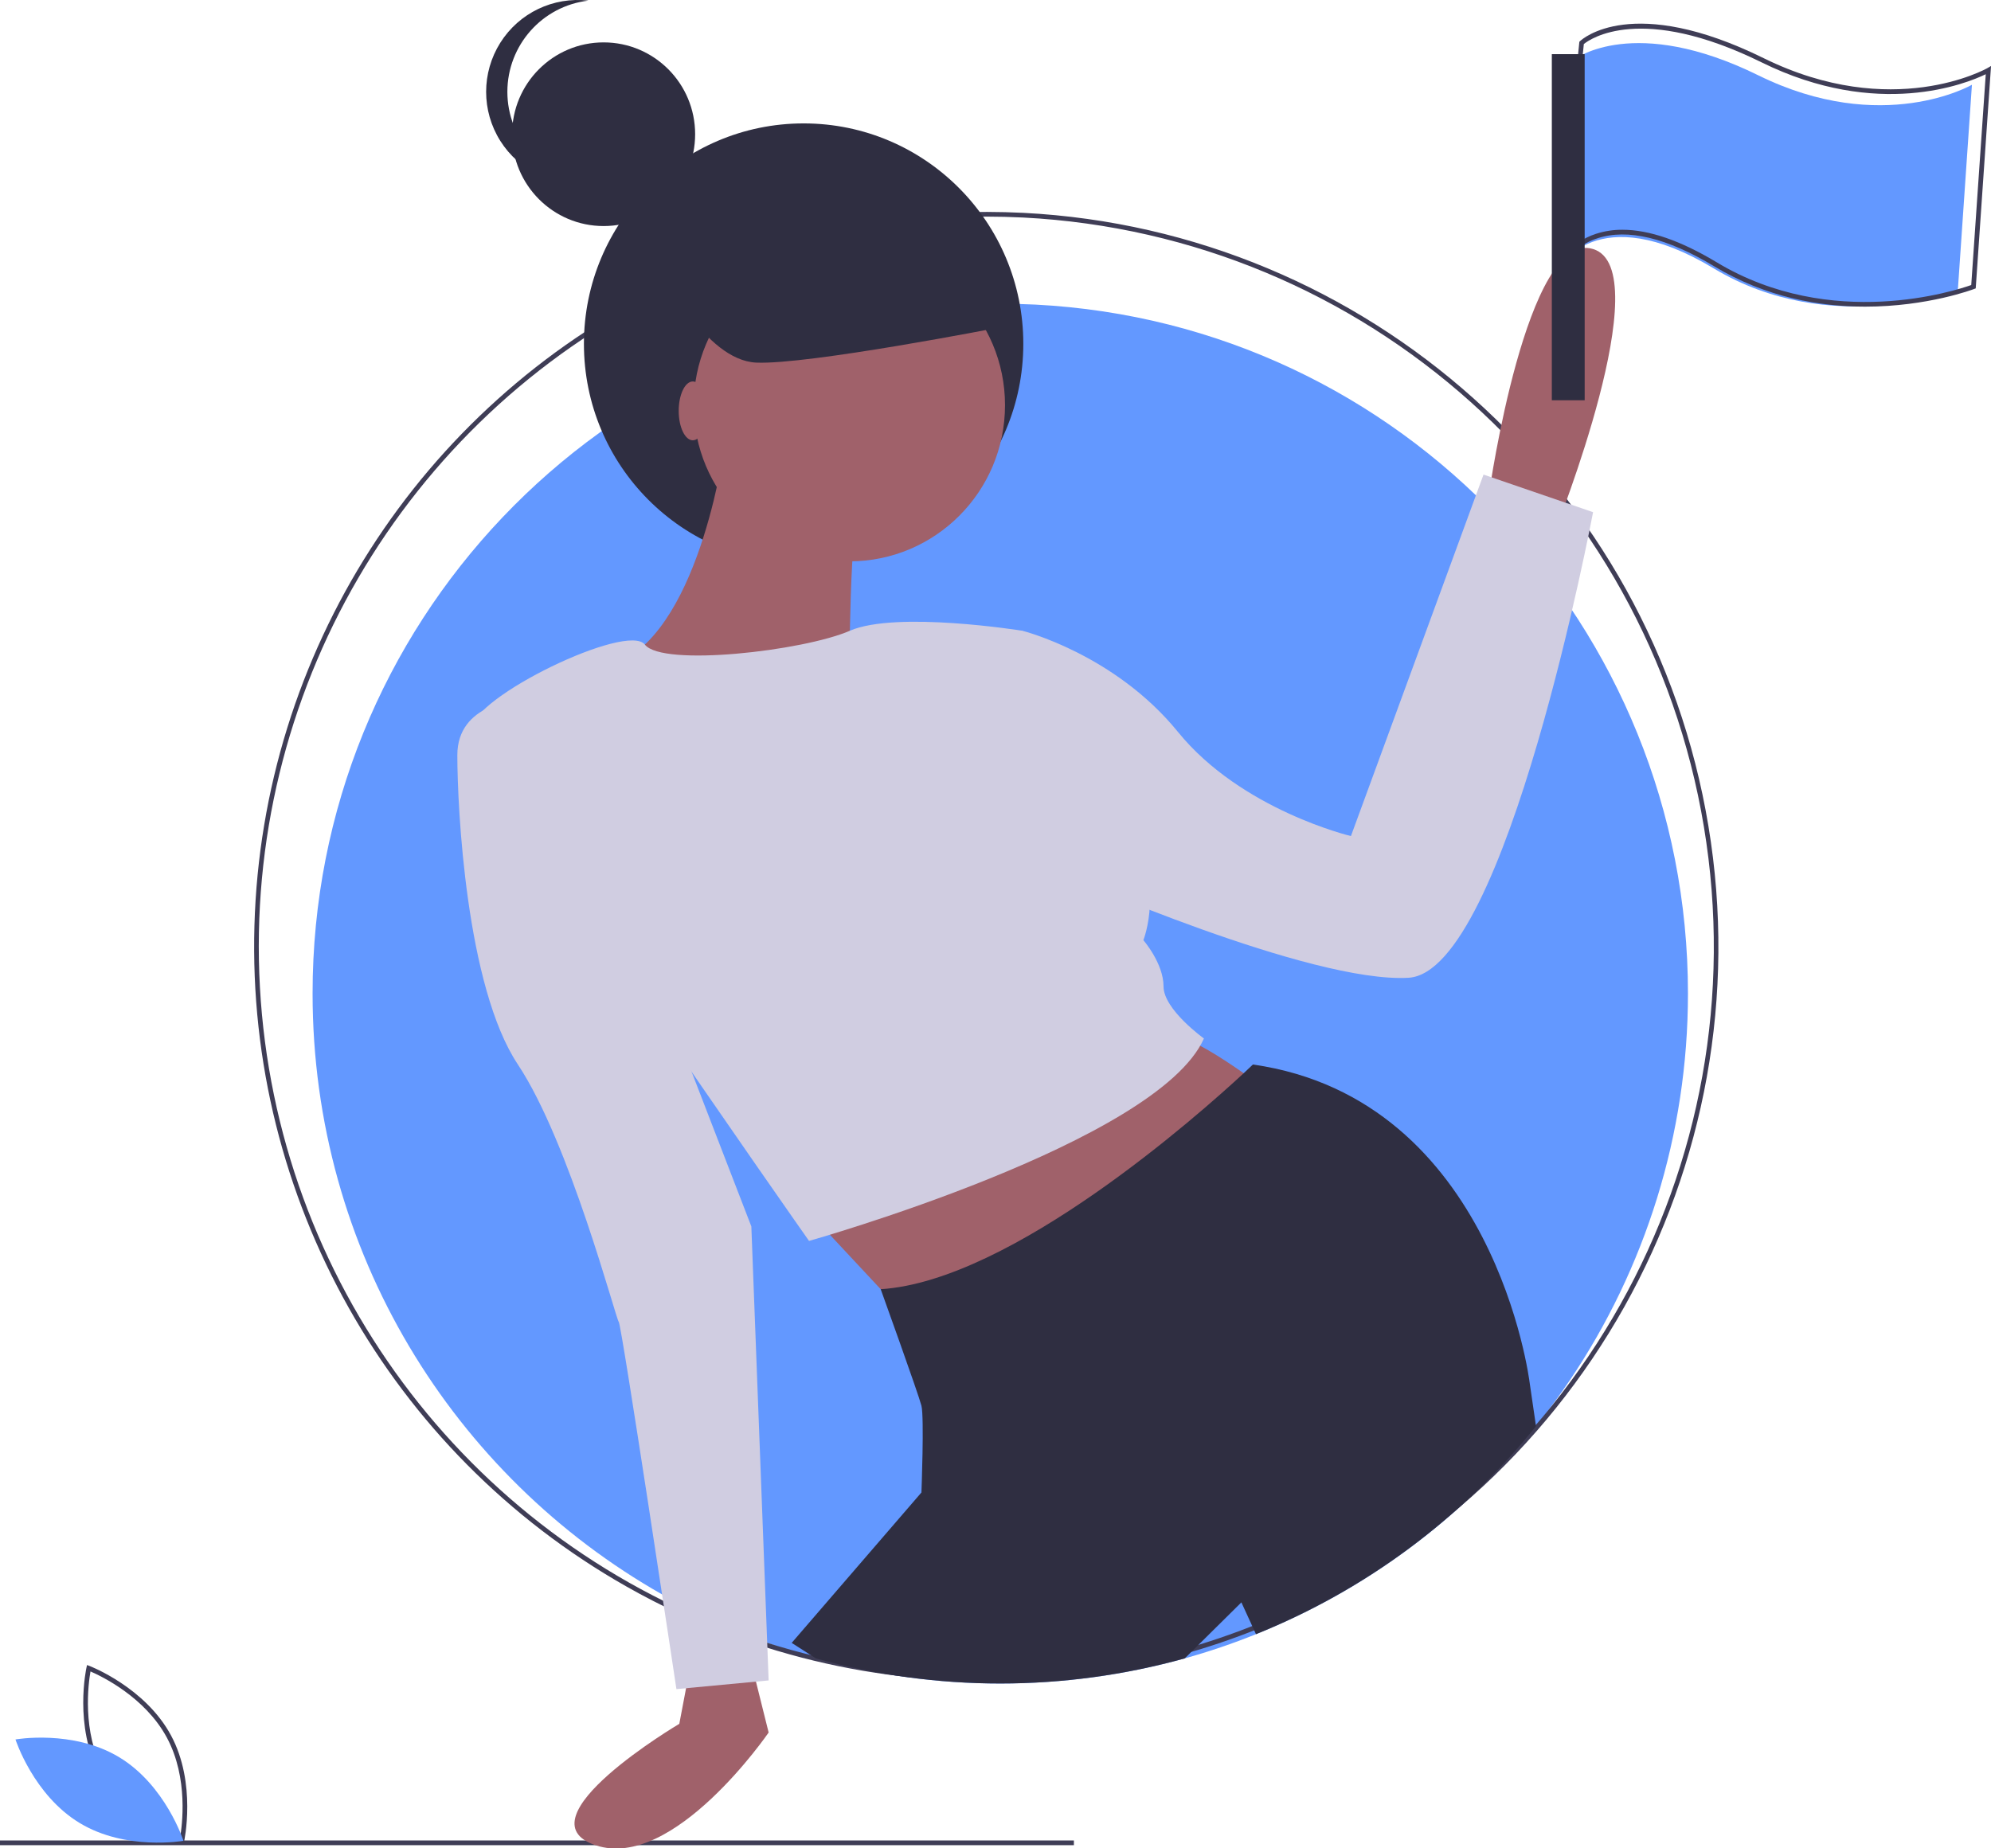 <?xml version="1.0" encoding="UTF-8"?>
<svg xmlns="http://www.w3.org/2000/svg" xmlns:xlink="http://www.w3.org/1999/xlink" width="224pt" height="208pt" viewBox="0 0 224 208" version="1.1">
<g id="surface1">
<path style=" stroke:none;fill-rule:nonzero;fill:rgb(38.824%,59.608%,100%);fill-opacity:1;" d="M 177.23 6.625 C 177.23 6.625 183.832 1.59 197.828 8.48 C 211.82 15.367 221.855 9.539 221.855 9.539 L 220.273 32.59 C 220.273 32.59 206.012 38.156 192.809 30.207 C 179.605 22.258 175.383 30.207 175.383 30.207 Z M 177.23 6.625 "/>
<path style=" stroke:none;fill-rule:nonzero;fill:rgb(38.824%,59.608%,100%);fill-opacity:1;" d="M 189.906 111.816 C 189.898 143.551 170.656 172.09 141.305 183.902 C 138.688 184.957 136.012 185.867 133.293 186.625 C 119.719 190.391 105.375 190.395 91.801 186.629 C 89.941 186.113 88.117 185.527 86.316 184.879 C 82.227 183.402 78.27 181.578 74.492 179.426 C 51.012 166.102 35.168 140.816 35.168 111.816 C 35.145 70.332 67.641 36.168 108.941 34.262 C 110.133 34.207 111.332 34.18 112.535 34.18 C 113.859 34.18 115.176 34.215 116.484 34.277 C 157.629 36.383 189.914 70.477 189.906 111.816 Z M 189.906 111.816 "/>
<path style=" stroke:none;fill-rule:nonzero;fill:rgb(24.706%,23.922%,33.725%);fill-opacity:1;" d="M 209.844 34.508 C 204.762 34.508 198.703 33.484 192.871 29.973 C 187.535 26.758 183.113 25.699 179.723 26.816 C 177.945 27.379 176.465 28.637 175.625 30.309 L 174.941 31.965 L 177.688 4.699 L 177.758 4.633 C 177.988 4.41 183.641 -0.734 198.426 6.547 C 212.906 13.676 223.469 7.734 223.574 7.676 L 224.004 7.426 L 223.969 7.922 L 222.281 32.453 L 222.125 32.512 C 222.039 32.547 216.879 34.508 209.844 34.508 Z M 182.535 25.855 C 185.543 25.855 189.098 27.082 193.145 29.52 C 206.078 37.305 220.145 32.66 221.777 32.074 L 223.41 8.352 C 221.266 9.391 211.289 13.469 198.195 7.02 C 184.605 0.332 178.875 4.398 178.191 4.957 L 175.766 29.047 C 176.711 27.758 178.039 26.801 179.559 26.312 C 180.52 26.004 181.523 25.848 182.535 25.855 Z M 182.535 25.855 "/>
<path style=" stroke:none;fill-rule:nonzero;fill:rgb(24.706%,23.922%,33.725%);fill-opacity:1;" d="M 110.953 189.188 C 103.488 189.191 96.062 188.18 88.871 186.18 C 86.879 185.629 84.918 185 83.031 184.316 C 78.68 182.742 74.465 180.801 70.438 178.512 C 43.848 163.418 27.754 134.805 28.625 104.16 C 29.492 73.516 47.184 45.867 74.59 32.316 C 84.738 27.289 95.816 24.434 107.121 23.934 C 109.672 23.816 112.375 23.816 115.156 23.953 C 153.797 25.945 185.852 54.652 192.207 92.953 C 198.559 131.25 177.5 168.828 141.586 183.277 C 138.797 184.402 135.949 185.367 133.055 186.176 C 125.855 188.18 118.422 189.191 110.953 189.188 Z M 110.953 24.375 C 109.664 24.375 108.383 24.406 107.148 24.465 C 95.914 24.961 84.906 27.797 74.824 32.793 C 45.355 47.359 27.414 78.18 29.242 111.09 C 31.07 144 52.316 172.629 83.211 183.816 C 85.082 184.496 87.035 185.121 89.012 185.672 C 103.379 189.652 118.551 189.652 132.914 185.664 C 135.789 184.863 138.621 183.902 141.391 182.785 C 177.082 168.438 198.016 131.098 191.699 93.035 C 185.387 54.977 153.531 26.453 115.129 24.48 C 113.711 24.41 112.309 24.375 110.953 24.375 Z M 110.953 24.375 "/>
<path style=" stroke:none;fill-rule:nonzero;fill:rgb(24.706%,23.922%,33.725%);fill-opacity:1;" d="M 0 207.113 L 120.82 207.113 L 120.82 207.645 L 0 207.645 Z M 0 207.113 "/>
<path style=" stroke:none;fill-rule:nonzero;fill:rgb(24.706%,23.922%,33.725%);fill-opacity:1;" d="M 20.641 207.559 L 20.355 207.453 C 20.293 207.43 14.098 205.047 11.191 199.641 C 8.289 194.238 9.711 187.734 9.727 187.668 L 9.793 187.371 L 10.074 187.477 C 10.137 187.5 16.336 189.887 19.238 195.289 C 22.145 200.691 20.723 207.195 20.707 207.262 Z M 11.656 199.391 C 14.113 203.957 19.012 206.301 20.25 206.836 C 20.488 205.5 21.227 200.102 18.773 195.539 C 16.32 190.977 11.422 188.629 10.18 188.094 C 9.945 189.43 9.203 194.828 11.656 199.391 Z M 11.656 199.391 "/>
<path style=" stroke:none;fill-rule:nonzero;fill:rgb(38.824%,59.608%,100%);fill-opacity:1;" d="M 13.41 197.746 C 18.629 200.898 20.641 207.152 20.641 207.152 C 20.641 207.152 14.188 208.305 8.969 205.152 C 3.754 202.004 1.742 195.746 1.742 195.746 C 1.742 195.746 8.195 194.598 13.41 197.746 Z M 13.41 197.746 "/>
<path style=" stroke:none;fill-rule:nonzero;fill:rgb(18.431%,18.039%,25.49%);fill-opacity:1;" d="M 115.129 38.691 C 115.129 52.391 104.062 63.496 90.414 63.496 C 76.762 63.496 65.695 52.391 65.695 38.691 C 65.695 24.992 76.762 13.887 90.414 13.887 C 104.062 13.887 115.129 24.992 115.129 38.691 Z M 115.129 38.691 "/>
<path style=" stroke:none;fill-rule:nonzero;fill:rgb(62.745%,38.039%,41.569%);fill-opacity:1;" d="M 113.07 45.598 C 113.07 55.305 105.23 63.172 95.559 63.172 C 85.887 63.172 78.047 55.305 78.047 45.598 C 78.047 35.895 85.887 28.023 95.559 28.023 C 105.23 28.023 113.07 35.895 113.07 45.598 Z M 113.07 45.598 "/>
<path style=" stroke:none;fill-rule:nonzero;fill:rgb(62.745%,38.039%,41.569%);fill-opacity:1;" d="M 81.613 49.504 C 81.613 49.504 79.02 70.328 69.613 74.559 C 60.211 78.789 95.559 76.512 95.559 76.512 C 95.559 76.512 95.559 57.637 96.855 56.988 C 98.152 56.336 81.613 49.504 81.613 49.504 Z M 81.613 49.504 "/>
<path style=" stroke:none;fill-rule:nonzero;fill:rgb(62.745%,38.039%,41.569%);fill-opacity:1;" d="M 77.723 187.156 L 76.426 193.988 C 76.426 193.988 58.266 204.727 67.02 207.656 C 75.777 210.586 86.477 194.965 86.477 194.965 L 84.531 187.156 Z M 77.723 187.156 "/>
<path style=" stroke:none;fill-rule:nonzero;fill:rgb(62.745%,38.039%,41.569%);fill-opacity:1;" d="M 90.371 135.738 L 104.641 151.035 L 143.879 123.699 C 143.879 123.699 134.801 116.539 131.883 116.539 C 128.961 116.539 90.371 135.738 90.371 135.738 Z M 90.371 135.738 "/>
<path style=" stroke:none;fill-rule:nonzero;fill:rgb(62.745%,38.039%,41.569%);fill-opacity:1;" d="M 167.555 55.359 C 167.555 55.359 171.77 25.746 179.23 28.023 C 186.688 30.305 175.012 59.59 175.012 59.59 Z M 167.555 55.359 "/>
<path style=" stroke:none;fill-rule:nonzero;fill:rgb(81.569%,80.392%,88.235%);fill-opacity:1;" d="M 115.016 70.98 C 115.016 70.98 100.867 68.703 95.617 70.98 C 90.371 73.258 74.516 75.07 72.551 72.539 C 70.586 70.004 53.074 78.465 53.074 82.043 C 53.074 85.625 91.02 139.645 91.02 139.645 C 91.02 139.645 130.258 128.578 135.449 116.863 C 135.449 116.863 130.906 113.609 130.906 111.008 C 130.906 108.402 128.637 105.801 128.637 105.801 C 128.637 105.801 131.23 99.293 126.691 93.434 C 122.152 87.578 115.016 70.98 115.016 70.98 Z M 115.016 70.98 "/>
<path style=" stroke:none;fill-rule:nonzero;fill:rgb(81.569%,80.392%,88.235%);fill-opacity:1;" d="M 110.801 71.957 L 115.016 70.98 C 115.016 70.98 125.395 73.582 132.531 82.371 C 139.664 91.156 151.988 94.086 151.988 94.086 L 166.906 53.406 L 179.23 57.637 C 179.23 57.637 169.5 109.379 158.473 110.031 C 147.449 110.68 120.207 98.641 120.207 98.641 Z M 110.801 71.957 "/>
<path style=" stroke:none;fill-rule:nonzero;fill:rgb(81.569%,80.392%,88.235%);fill-opacity:1;" d="M 58.266 78.789 C 58.266 78.789 51.453 79.117 51.453 84.973 C 51.453 90.832 52.426 111.008 58.266 119.793 C 64.102 128.578 69.289 148.43 69.613 148.754 C 69.938 149.082 76.102 190.082 76.102 190.082 L 86.477 189.105 L 84.531 138.016 L 74.48 111.984 Z M 58.266 78.789 "/>
<path style=" stroke:none;fill-rule:nonzero;fill:rgb(18.431%,18.039%,25.49%);fill-opacity:1;" d="M 172.809 160.492 C 164.48 170.875 153.633 178.938 141.305 183.902 L 139.664 180.32 L 133.293 186.625 C 119.719 190.391 105.375 190.395 91.801 186.629 L 89.07 184.879 L 103.668 167.953 C 103.668 167.953 103.992 159.492 103.668 158.191 C 103.34 156.891 99.086 145.078 99.086 145.078 C 113.875 144.141 135.023 125.312 139.922 120.773 C 140.594 120.148 140.961 119.793 140.961 119.793 C 168.203 123.695 172.094 155.59 172.094 155.59 Z M 172.809 160.492 "/>
<path style=" stroke:none;fill-rule:nonzero;fill:rgb(62.745%,38.039%,41.569%);fill-opacity:1;" d="M 79.527 46.238 C 79.527 44.406 78.82 42.926 77.945 42.926 C 77.07 42.926 76.359 44.406 76.359 46.238 C 76.359 48.066 77.07 49.547 77.945 49.547 C 78.82 49.547 79.527 48.066 79.527 46.238 Z M 79.527 46.238 "/>
<path style=" stroke:none;fill-rule:nonzero;fill:rgb(18.431%,18.039%,25.49%);fill-opacity:1;" d="M 78.207 15.102 C 78.207 20.809 73.598 25.438 67.91 25.438 C 62.223 25.438 57.613 20.809 57.613 15.102 C 57.613 9.395 62.223 4.77 67.91 4.77 C 73.598 4.77 78.207 9.395 78.207 15.102 Z M 78.207 15.102 "/>
<path style=" stroke:none;fill-rule:nonzero;fill:rgb(18.431%,18.039%,25.49%);fill-opacity:1;" d="M 57.082 10.332 C 57.086 5.09 61 0.676 66.195 0.07 C 62.254 -0.395 58.398 1.453 56.281 4.82 C 54.164 8.191 54.164 12.477 56.281 15.844 C 58.398 19.215 62.254 21.062 66.195 20.598 C 61 19.992 57.086 15.578 57.082 10.332 Z M 57.082 10.332 "/>
<path style=" stroke:none;fill-rule:nonzero;fill:rgb(18.431%,18.039%,25.49%);fill-opacity:1;" d="M 174.59 6.094 L 178.285 6.094 L 178.285 45.043 L 174.59 45.043 Z M 174.59 6.094 "/>
<path style=" stroke:none;fill-rule:nonzero;fill:rgb(18.431%,18.039%,25.49%);fill-opacity:1;" d="M 74.512 30.473 C 74.512 30.473 79.266 40.539 85.074 40.805 C 90.883 41.07 112.535 36.832 112.535 36.832 L 105.406 21.992 L 86.395 24.375 Z M 74.512 30.473 "/>
</g>
</svg>
